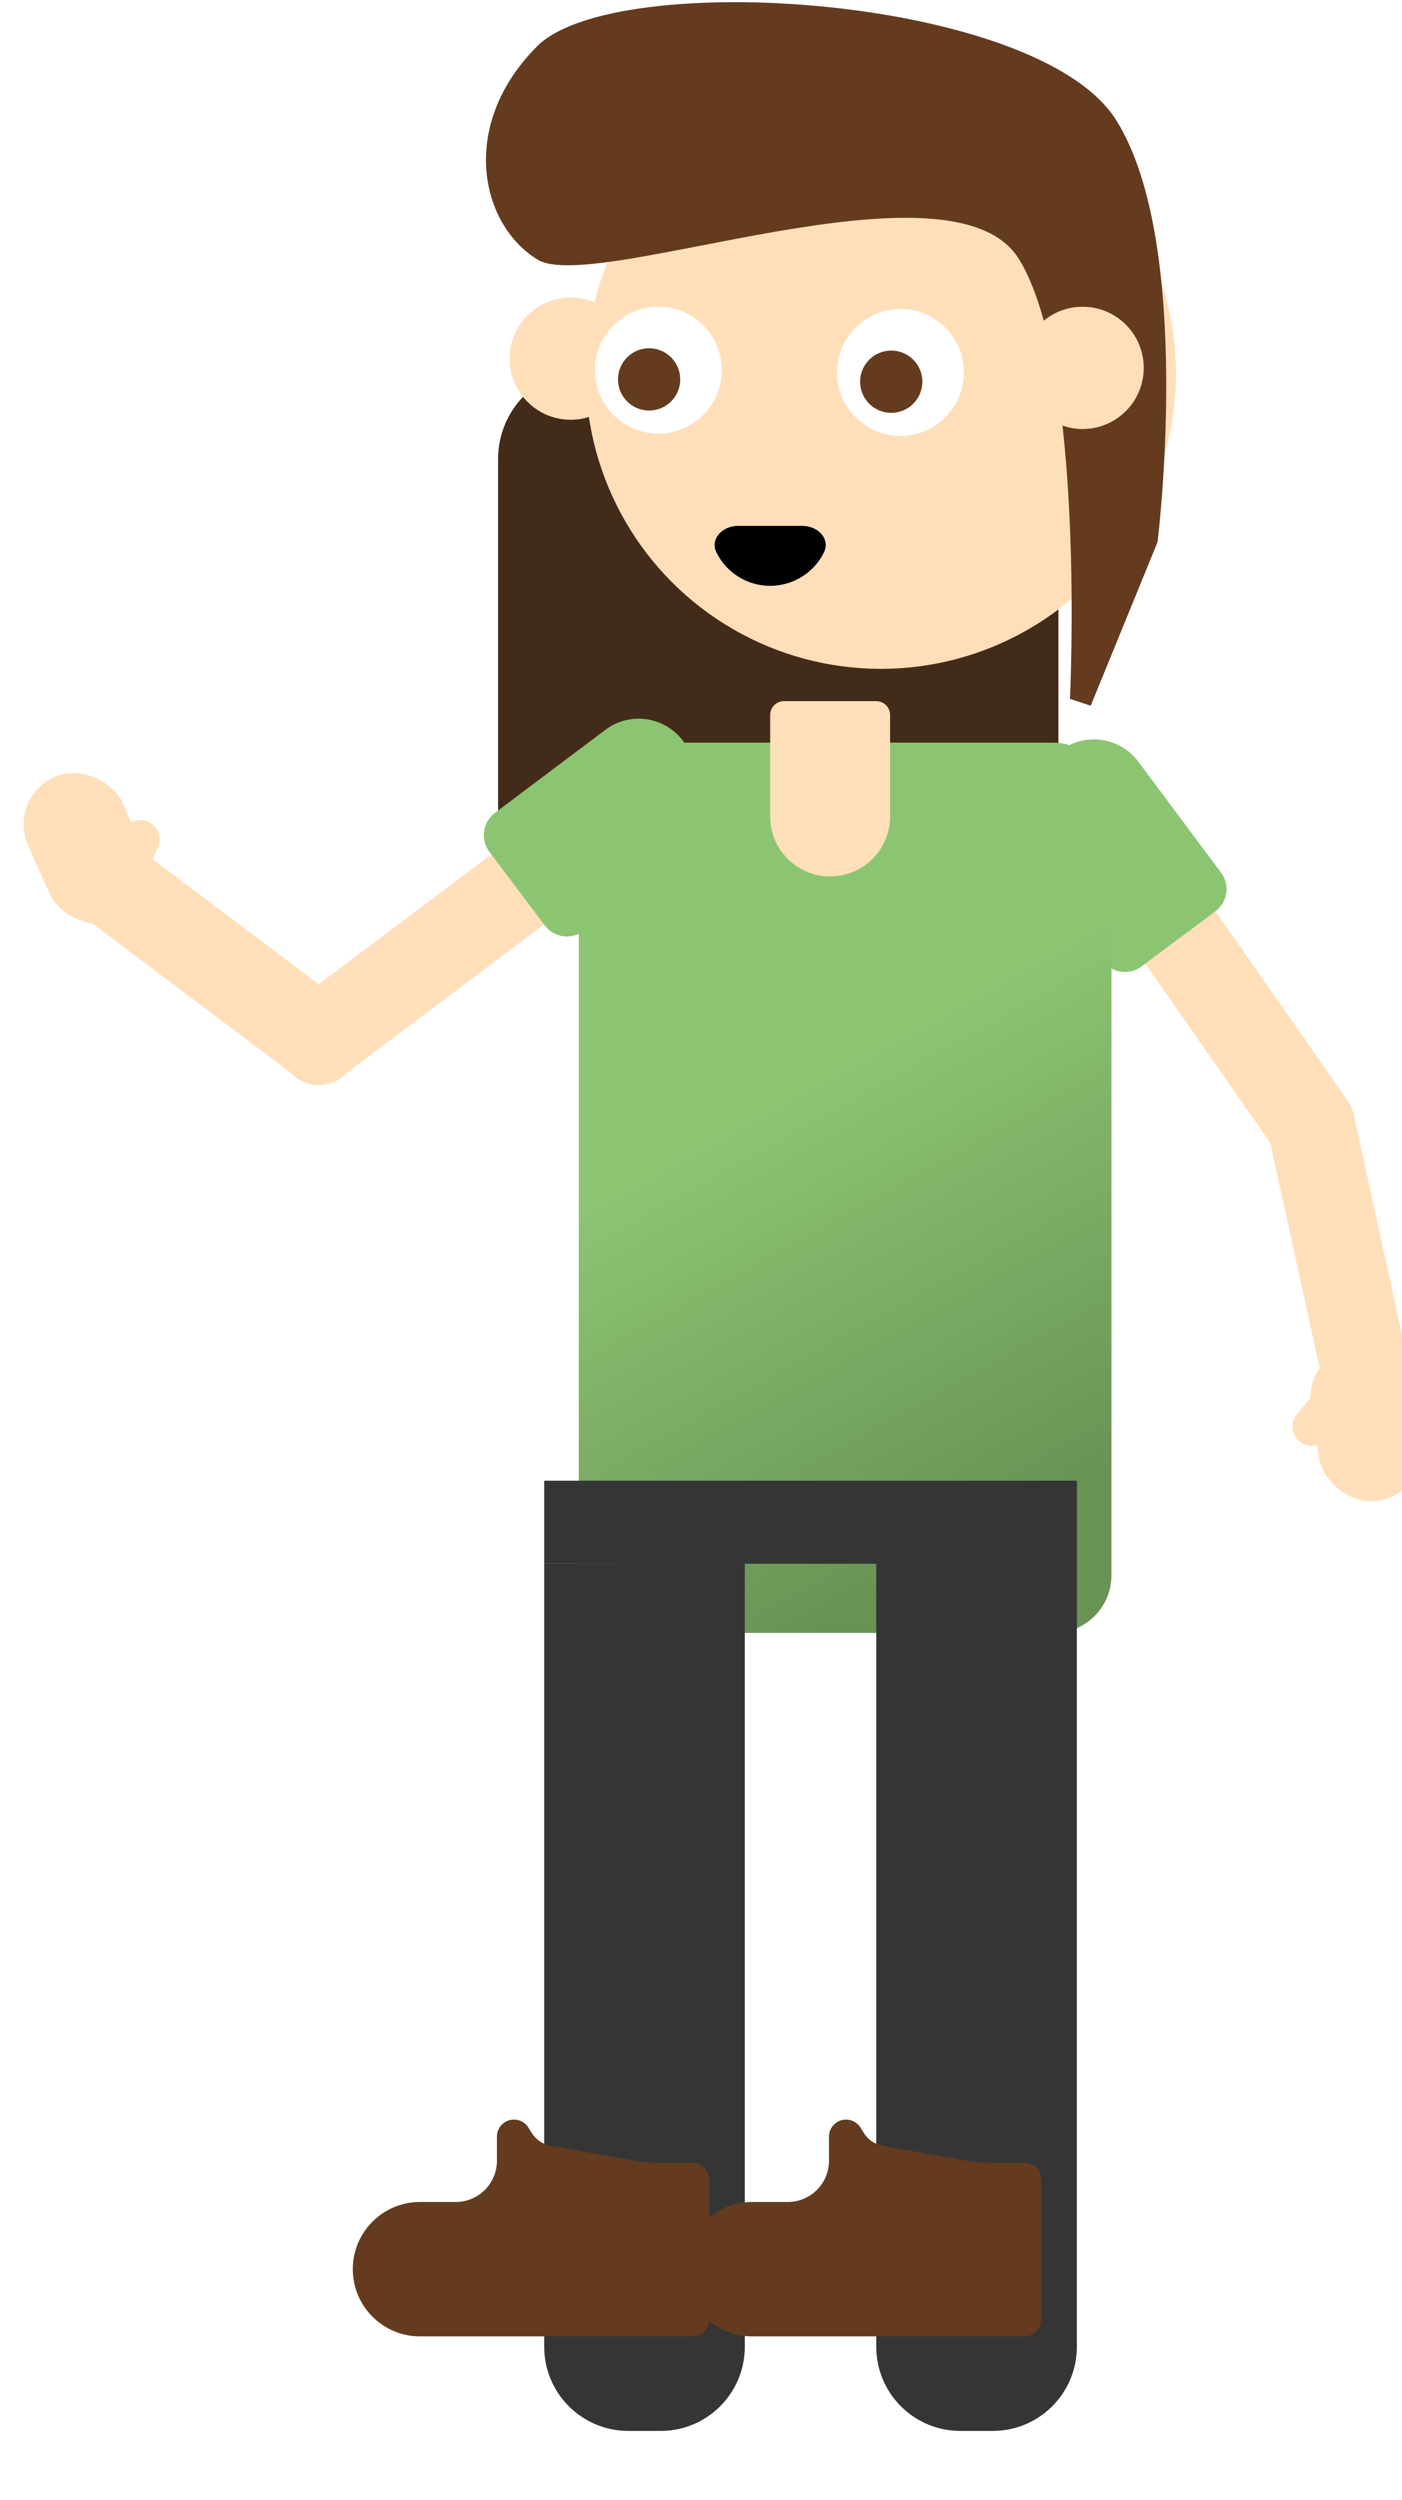 <svg width="608" height="1084" viewBox="0 0 608 1084" fill="none" xmlns="http://www.w3.org/2000/svg">
<g filter="url(#filter0_i_3_18)">
<rect x="262" y="120" width="243" height="238" rx="39" fill="#432B19"/>
</g>
<g filter="url(#filter1_i_3_18)">
<path d="M144.625 480.215C137.563 485.526 127.532 484.105 122.222 477.043L120.419 474.645C114.112 466.258 115.799 454.347 124.186 448.04L245.674 356.691L268.512 387.064L144.625 480.215Z" fill="#FFDFBA"/>
<path d="M125.886 480.215C132.949 485.526 142.979 484.105 148.29 477.043L150.093 474.645C156.399 466.258 154.713 454.347 146.326 448.04L57.3 381.101L34.463 411.473L125.886 480.215Z" fill="#FFDFBA"/>
<path d="M209.211 382.283C205.229 376.986 206.294 369.463 211.591 365.48L259.548 329.423C270.143 321.457 285.189 323.588 293.154 334.183L317.192 366.154L250.052 416.634C244.755 420.617 237.232 419.551 233.25 414.254L209.211 382.283Z" fill="#8CC572"/>
<rect y="359.035" width="45" height="68" rx="22.5" transform="rotate(-24.056 0 359.035)" fill="#FFDFBA"/>
<rect width="17.181" height="25.295" rx="8.591" transform="matrix(-0.913 -0.408 -0.408 0.913 69 372.695)" fill="#FFDFBA"/>
</g>
<g filter="url(#filter2_i_3_18)">
<path d="M542.763 505.045C547.824 512.29 557.798 514.06 565.043 508.999L567.502 507.281C576.104 501.272 578.206 489.427 572.197 480.825L485.152 356.217L454 377.978L542.763 505.045Z" fill="#FFDFBA"/>
<path d="M537.428 492.986C535.535 484.354 540.997 475.823 549.629 473.93L552.559 473.287C562.809 471.039 572.94 477.526 575.188 487.776L600.539 603.37L563.421 611.511L537.428 492.986Z" fill="#FFDFBA"/>
<path d="M483.012 423.043C477.699 427.005 470.18 425.91 466.218 420.597L416 353.261L448.065 329.348C458.69 321.424 473.727 323.614 481.652 334.239L517.522 382.336C521.484 387.649 520.389 395.167 515.076 399.129L483.012 423.043Z" fill="#8CC572"/>
<g filter="url(#filter3_i_3_18)">
<rect width="17.181" height="25.295" rx="8.591" transform="matrix(0.768 0.64 0.64 -0.768 545 619.62)" fill="#FFDFBA"/>
</g>
<rect x="607.697" y="651.505" width="45" height="68" rx="22.5" transform="rotate(171.702 607.697 651.505)" fill="#FFDFBA"/>
</g>
<rect x="251" y="322" width="231" height="386" rx="25" fill="url(#paint0_linear_3_18)"/>
<g filter="url(#filter4_i_3_18)">
<path d="M251 672H482V708H251V672Z" fill="#353535"/>
<path d="M251 708H338V1047.5C338 1067.66 321.658 1084 301.5 1084H287.5C267.342 1084 251 1067.66 251 1047.5V708Z" fill="#353535"/>
<g filter="url(#filter5_ii_3_18)">
<path d="M338.5 1076.83V1015.86C338.5 1014.08 337.835 1012.36 336.634 1011.04C335.275 1009.54 333.349 1008.69 331.329 1008.69H314.783C312.266 1008.69 309.754 1008.47 307.275 1008.03L269.893 1001.4C266.46 1000.79 263.448 998.754 261.606 995.795L260.17 993.487C258.82 991.318 256.447 990 253.893 990C249.81 990 246.5 993.31 246.5 997.393V1007.87C246.5 1017.73 238.501 1025.73 228.634 1025.73H213.135C197.044 1025.73 184 1038.77 184 1054.87C184 1070.96 197.044 1084 213.135 1084H331.329C333.349 1084 335.275 1083.15 336.634 1081.65C337.835 1080.33 338.5 1078.61 338.5 1076.83Z" fill="#643B1E"/>
</g>
<path d="M395 708H482V1047.5C482 1067.66 465.658 1084 445.5 1084H431.5C411.342 1084 395 1067.66 395 1047.5V708Z" fill="#353535"/>
<g filter="url(#filter6_ii_3_18)">
<path d="M482.5 1076.83V1015.86C482.5 1014.08 481.835 1012.36 480.634 1011.04C479.275 1009.54 477.349 1008.69 475.329 1008.69H458.783C456.266 1008.69 453.754 1008.47 451.275 1008.03L413.893 1001.4C410.46 1000.79 407.448 998.754 405.606 995.795L404.17 993.487C402.82 991.318 400.447 990 397.893 990C393.81 990 390.5 993.31 390.5 997.393V1007.87C390.5 1017.73 382.501 1025.73 372.634 1025.73H357.135C341.044 1025.73 328 1038.77 328 1054.87C328 1070.96 341.044 1084 357.135 1084H475.329C477.349 1084 479.275 1083.15 480.634 1081.65C481.835 1080.33 482.5 1078.61 482.5 1076.83Z" fill="#643B1E"/>
</g>
</g>
<g filter="url(#filter7_i_3_18)">
<path d="M334 276C334 272.686 336.686 270 340 270H380C383.314 270 386 272.686 386 276V320C386 334.359 374.359 346 360 346C345.641 346 334 334.359 334 320V276Z" fill="#FFDFBA"/>
</g>
<g filter="url(#filter8_i_3_18)">
<g filter="url(#filter9_i_3_18)">
<circle cx="238.5" cy="164.5" r="26.5" fill="#FFDFBA"/>
</g>
<g filter="url(#filter10_i_3_18)">
<circle cx="238.5" cy="164.5" r="12.5" fill="#FFDFBA"/>
</g>
</g>
<g filter="url(#filter11_i_3_18)">
<circle cx="360" cy="162" r="128" fill="#FFDFBA"/>
</g>
<path d="M442 112.5C471 160 464 303 464 303L473 306L502 235C502 235 518 106 484 52C450 -2 267 -14 233 20C199 54 208 97 233 112.5C258 128 413 65 442 112.5Z" fill="#643B1E"/>
<g filter="url(#filter12_i_3_18)">
<circle cx="473.5" cy="163.5" r="26.5" fill="#FFDFBA"/>
</g>
<g filter="url(#filter13_i_3_18)">
<circle cx="473.5" cy="163.5" r="12.5" fill="#FFDFBA"/>
</g>
<mask id="mask0_3_18" style="mask-type:alpha" maskUnits="userSpaceOnUse" x="238" y="132" width="183" height="73">
<path d="M238 132H420.938V205H238V132Z" fill="#C4C4C4"/>
</mask>
<g mask="url(#mask0_3_18)">
<g filter="url(#filter14_i_3_18)">
<circle cx="281.5" cy="164.5" r="27.5" fill="white"/>
</g>
<circle cx="281.5" cy="164.5" r="13.5" fill="#643B1E"/>
<g filter="url(#filter15_i_3_18)">
<circle cx="386.5" cy="165.5" r="27.5" fill="white"/>
</g>
<circle cx="386.5" cy="165.5" r="13.5" fill="#643B1E"/>
</g>
<path d="M348 228C354.627 228 360.231 233.645 357.279 239.579C356.038 242.074 354.393 244.377 352.385 246.385C347.509 251.261 340.896 254 334 254C327.104 254 320.491 251.261 315.615 246.385C313.607 244.377 311.962 242.074 310.721 239.579C307.769 233.645 313.373 228 320 228L334 228H348Z" fill="black"/>
<defs>
<filter id="filter0_i_3_18" x="262" y="120" width="243" height="238" filterUnits="userSpaceOnUse" color-interpolation-filters="sRGB">
<feFlood flood-opacity="0" result="BackgroundImageFix"/>
<feBlend mode="normal" in="SourceGraphic" in2="BackgroundImageFix" result="shape"/>
<feColorMatrix in="SourceAlpha" type="matrix" values="0 0 0 0 0 0 0 0 0 0 0 0 0 0 0 0 0 0 127 0" result="hardAlpha"/>
<feOffset dx="-46" dy="40"/>
<feComposite in2="hardAlpha" operator="arithmetic" k2="-1" k3="1"/>
<feColorMatrix type="matrix" values="0 0 0 0 0.392 0 0 0 0 0.232 0 0 0 0 0.116 0 0 0 1 0"/>
<feBlend mode="normal" in2="shape" result="effect1_innerShadow_3_18"/>
</filter>
<filter id="filter1_i_3_18" x="7.212" y="311.604" width="312.98" height="171.824" filterUnits="userSpaceOnUse" color-interpolation-filters="sRGB">
<feFlood flood-opacity="0" result="BackgroundImageFix"/>
<feBlend mode="normal" in="SourceGraphic" in2="BackgroundImageFix" result="shape"/>
<feColorMatrix in="SourceAlpha" type="matrix" values="0 0 0 0 0 0 0 0 0 0 0 0 0 0 0 0 0 0 127 0" result="hardAlpha"/>
<feOffset dx="3" dy="-13"/>
<feGaussianBlur stdDeviation="14.5"/>
<feComposite in2="hardAlpha" operator="arithmetic" k2="-1" k3="1"/>
<feColorMatrix type="matrix" values="0 0 0 0 0 0 0 0 0 0 0 0 0 0 0 0 0 0 0.25 0"/>
<feBlend mode="normal" in2="shape" result="effect1_innerShadow_3_18"/>
</filter>
<filter id="filter2_i_3_18" x="416" y="320.585" width="200.688" height="334.405" filterUnits="userSpaceOnUse" color-interpolation-filters="sRGB">
<feFlood flood-opacity="0" result="BackgroundImageFix"/>
<feBlend mode="normal" in="SourceGraphic" in2="BackgroundImageFix" result="shape"/>
<feColorMatrix in="SourceAlpha" type="matrix" values="0 0 0 0 0 0 0 0 0 0 0 0 0 0 0 0 0 0 127 0" result="hardAlpha"/>
<feOffset dx="12" dy="-4"/>
<feGaussianBlur stdDeviation="13.5"/>
<feComposite in2="hardAlpha" operator="arithmetic" k2="-1" k3="1"/>
<feColorMatrix type="matrix" values="0 0 0 0 0 0 0 0 0 0 0 0 0 0 0 0 0 0 0.25 0"/>
<feBlend mode="normal" in2="shape" result="effect1_innerShadow_3_18"/>
</filter>
<filter id="filter3_i_3_18" x="548.508" y="603.698" width="22.377" height="27.414" filterUnits="userSpaceOnUse" color-interpolation-filters="sRGB">
<feFlood flood-opacity="0" result="BackgroundImageFix"/>
<feBlend mode="normal" in="SourceGraphic" in2="BackgroundImageFix" result="shape"/>
<feColorMatrix in="SourceAlpha" type="matrix" values="0 0 0 0 0 0 0 0 0 0 0 0 0 0 0 0 0 0 127 0" result="hardAlpha"/>
<feOffset dy="4"/>
<feGaussianBlur stdDeviation="7"/>
<feComposite in2="hardAlpha" operator="arithmetic" k2="-1" k3="1"/>
<feColorMatrix type="matrix" values="0 0 0 0 0.796 0 0 0 0 0.573 0 0 0 0 0.478 0 0 0 0.25 0"/>
<feBlend mode="normal" in2="shape" result="effect1_innerShadow_3_18"/>
</filter>
<filter id="filter4_i_3_18" x="169" y="642" width="313.5" height="442" filterUnits="userSpaceOnUse" color-interpolation-filters="sRGB">
<feFlood flood-opacity="0" result="BackgroundImageFix"/>
<feBlend mode="normal" in="SourceGraphic" in2="BackgroundImageFix" result="shape"/>
<feColorMatrix in="SourceAlpha" type="matrix" values="0 0 0 0 0 0 0 0 0 0 0 0 0 0 0 0 0 0 127 0" result="hardAlpha"/>
<feOffset dx="-15" dy="-30"/>
<feGaussianBlur stdDeviation="16"/>
<feComposite in2="hardAlpha" operator="arithmetic" k2="-1" k3="1"/>
<feColorMatrix type="matrix" values="0 0 0 0 0 0 0 0 0 0 0 0 0 0 0 0 0 0 0.25 0"/>
<feBlend mode="normal" in2="shape" result="effect1_innerShadow_3_18"/>
</filter>
<filter id="filter5_ii_3_18" x="168" y="964" width="170.5" height="120" filterUnits="userSpaceOnUse" color-interpolation-filters="sRGB">
<feFlood flood-opacity="0" result="BackgroundImageFix"/>
<feBlend mode="normal" in="SourceGraphic" in2="BackgroundImageFix" result="shape"/>
<feColorMatrix in="SourceAlpha" type="matrix" values="0 0 0 0 0 0 0 0 0 0 0 0 0 0 0 0 0 0 127 0" result="hardAlpha"/>
<feOffset dy="-15"/>
<feComposite in2="hardAlpha" operator="arithmetic" k2="-1" k3="1"/>
<feColorMatrix type="matrix" values="0 0 0 0 0 0 0 0 0 0 0 0 0 0 0 0 0 0 0.25 0"/>
<feBlend mode="normal" in2="shape" result="effect1_innerShadow_3_18"/>
<feColorMatrix in="SourceAlpha" type="matrix" values="0 0 0 0 0 0 0 0 0 0 0 0 0 0 0 0 0 0 127 0" result="hardAlpha"/>
<feOffset dx="-16" dy="-26"/>
<feGaussianBlur stdDeviation="15"/>
<feComposite in2="hardAlpha" operator="arithmetic" k2="-1" k3="1"/>
<feColorMatrix type="matrix" values="0 0 0 0 0 0 0 0 0 0 0 0 0 0 0 0 0 0 0.25 0"/>
<feBlend mode="normal" in2="effect1_innerShadow_3_18" result="effect2_innerShadow_3_18"/>
</filter>
<filter id="filter6_ii_3_18" x="312" y="964" width="170.5" height="120" filterUnits="userSpaceOnUse" color-interpolation-filters="sRGB">
<feFlood flood-opacity="0" result="BackgroundImageFix"/>
<feBlend mode="normal" in="SourceGraphic" in2="BackgroundImageFix" result="shape"/>
<feColorMatrix in="SourceAlpha" type="matrix" values="0 0 0 0 0 0 0 0 0 0 0 0 0 0 0 0 0 0 127 0" result="hardAlpha"/>
<feOffset dy="-15"/>
<feComposite in2="hardAlpha" operator="arithmetic" k2="-1" k3="1"/>
<feColorMatrix type="matrix" values="0 0 0 0 0 0 0 0 0 0 0 0 0 0 0 0 0 0 0.25 0"/>
<feBlend mode="normal" in2="shape" result="effect1_innerShadow_3_18"/>
<feColorMatrix in="SourceAlpha" type="matrix" values="0 0 0 0 0 0 0 0 0 0 0 0 0 0 0 0 0 0 127 0" result="hardAlpha"/>
<feOffset dx="-16" dy="-26"/>
<feGaussianBlur stdDeviation="15"/>
<feComposite in2="hardAlpha" operator="arithmetic" k2="-1" k3="1"/>
<feColorMatrix type="matrix" values="0 0 0 0 0 0 0 0 0 0 0 0 0 0 0 0 0 0 0.25 0"/>
<feBlend mode="normal" in2="effect1_innerShadow_3_18" result="effect2_innerShadow_3_18"/>
</filter>
<filter id="filter7_i_3_18" x="334" y="270" width="52" height="90" filterUnits="userSpaceOnUse" color-interpolation-filters="sRGB">
<feFlood flood-opacity="0" result="BackgroundImageFix"/>
<feBlend mode="normal" in="SourceGraphic" in2="BackgroundImageFix" result="shape"/>
<feColorMatrix in="SourceAlpha" type="matrix" values="0 0 0 0 0 0 0 0 0 0 0 0 0 0 0 0 0 0 127 0" result="hardAlpha"/>
<feOffset dy="34"/>
<feGaussianBlur stdDeviation="7"/>
<feComposite in2="hardAlpha" operator="arithmetic" k2="-1" k3="1"/>
<feColorMatrix type="matrix" values="0 0 0 0 0.796 0 0 0 0 0.573 0 0 0 0 0.478 0 0 0 0.6 0"/>
<feBlend mode="normal" in2="shape" result="effect1_innerShadow_3_18"/>
</filter>
<filter id="filter8_i_3_18" x="212" y="133" width="58" height="58" filterUnits="userSpaceOnUse" color-interpolation-filters="sRGB">
<feFlood flood-opacity="0" result="BackgroundImageFix"/>
<feBlend mode="normal" in="SourceGraphic" in2="BackgroundImageFix" result="shape"/>
<feColorMatrix in="SourceAlpha" type="matrix" values="0 0 0 0 0 0 0 0 0 0 0 0 0 0 0 0 0 0 127 0" result="hardAlpha"/>
<feOffset dx="5" dy="-5"/>
<feGaussianBlur stdDeviation="33.5"/>
<feComposite in2="hardAlpha" operator="arithmetic" k2="-1" k3="1"/>
<feColorMatrix type="matrix" values="0 0 0 0 0.796 0 0 0 0 0.573 0 0 0 0 0.478 0 0 0 0.29 0"/>
<feBlend mode="normal" in2="shape" result="effect1_innerShadow_3_18"/>
</filter>
<filter id="filter9_i_3_18" x="212" y="134" width="57" height="57" filterUnits="userSpaceOnUse" color-interpolation-filters="sRGB">
<feFlood flood-opacity="0" result="BackgroundImageFix"/>
<feBlend mode="normal" in="SourceGraphic" in2="BackgroundImageFix" result="shape"/>
<feColorMatrix in="SourceAlpha" type="matrix" values="0 0 0 0 0 0 0 0 0 0 0 0 0 0 0 0 0 0 127 0" result="hardAlpha"/>
<feOffset dx="4" dy="-4"/>
<feGaussianBlur stdDeviation="2"/>
<feComposite in2="hardAlpha" operator="arithmetic" k2="-1" k3="1"/>
<feColorMatrix type="matrix" values="0 0 0 0 0.796 0 0 0 0 0.573 0 0 0 0 0.478 0 0 0 0.25 0"/>
<feBlend mode="normal" in2="shape" result="effect1_innerShadow_3_18"/>
</filter>
<filter id="filter10_i_3_18" x="226" y="152" width="29" height="25" filterUnits="userSpaceOnUse" color-interpolation-filters="sRGB">
<feFlood flood-opacity="0" result="BackgroundImageFix"/>
<feBlend mode="normal" in="SourceGraphic" in2="BackgroundImageFix" result="shape"/>
<feColorMatrix in="SourceAlpha" type="matrix" values="0 0 0 0 0 0 0 0 0 0 0 0 0 0 0 0 0 0 127 0" result="hardAlpha"/>
<feOffset dx="8"/>
<feGaussianBlur stdDeviation="2"/>
<feComposite in2="hardAlpha" operator="arithmetic" k2="-1" k3="1"/>
<feColorMatrix type="matrix" values="0 0 0 0 0.796 0 0 0 0 0.573 0 0 0 0 0.478 0 0 0 0.25 0"/>
<feBlend mode="normal" in2="shape" result="effect1_innerShadow_3_18"/>
</filter>
<filter id="filter11_i_3_18" x="232" y="34" width="278" height="256" filterUnits="userSpaceOnUse" color-interpolation-filters="sRGB">
<feFlood flood-opacity="0" result="BackgroundImageFix"/>
<feBlend mode="normal" in="SourceGraphic" in2="BackgroundImageFix" result="shape"/>
<feColorMatrix in="SourceAlpha" type="matrix" values="0 0 0 0 0 0 0 0 0 0 0 0 0 0 0 0 0 0 127 0" result="hardAlpha"/>
<feOffset dx="22"/>
<feGaussianBlur stdDeviation="28"/>
<feComposite in2="hardAlpha" operator="arithmetic" k2="-1" k3="1"/>
<feColorMatrix type="matrix" values="0 0 0 0 0.796 0 0 0 0 0.573 0 0 0 0 0.477 0 0 0 0.29 0"/>
<feBlend mode="normal" in2="shape" result="effect1_innerShadow_3_18"/>
</filter>
<filter id="filter12_i_3_18" x="443" y="133" width="57" height="57" filterUnits="userSpaceOnUse" color-interpolation-filters="sRGB">
<feFlood flood-opacity="0" result="BackgroundImageFix"/>
<feBlend mode="normal" in="SourceGraphic" in2="BackgroundImageFix" result="shape"/>
<feColorMatrix in="SourceAlpha" type="matrix" values="0 0 0 0 0 0 0 0 0 0 0 0 0 0 0 0 0 0 127 0" result="hardAlpha"/>
<feOffset dx="-4" dy="-4"/>
<feGaussianBlur stdDeviation="2"/>
<feComposite in2="hardAlpha" operator="arithmetic" k2="-1" k3="1"/>
<feColorMatrix type="matrix" values="0 0 0 0 0.796 0 0 0 0 0.573 0 0 0 0 0.478 0 0 0 0.25 0"/>
<feBlend mode="normal" in2="shape" result="effect1_innerShadow_3_18"/>
</filter>
<filter id="filter13_i_3_18" x="457" y="151" width="29" height="25" filterUnits="userSpaceOnUse" color-interpolation-filters="sRGB">
<feFlood flood-opacity="0" result="BackgroundImageFix"/>
<feBlend mode="normal" in="SourceGraphic" in2="BackgroundImageFix" result="shape"/>
<feColorMatrix in="SourceAlpha" type="matrix" values="0 0 0 0 0 0 0 0 0 0 0 0 0 0 0 0 0 0 127 0" result="hardAlpha"/>
<feOffset dx="-8"/>
<feGaussianBlur stdDeviation="2"/>
<feComposite in2="hardAlpha" operator="arithmetic" k2="-1" k3="1"/>
<feColorMatrix type="matrix" values="0 0 0 0 0.796 0 0 0 0 0.573 0 0 0 0 0.478 0 0 0 0.25 0"/>
<feBlend mode="normal" in2="shape" result="effect1_innerShadow_3_18"/>
</filter>
<filter id="filter14_i_3_18" x="254" y="133" width="59" height="59" filterUnits="userSpaceOnUse" color-interpolation-filters="sRGB">
<feFlood flood-opacity="0" result="BackgroundImageFix"/>
<feBlend mode="normal" in="SourceGraphic" in2="BackgroundImageFix" result="shape"/>
<feColorMatrix in="SourceAlpha" type="matrix" values="0 0 0 0 0 0 0 0 0 0 0 0 0 0 0 0 0 0 127 0" result="hardAlpha"/>
<feOffset dx="4" dy="-4"/>
<feGaussianBlur stdDeviation="7.5"/>
<feComposite in2="hardAlpha" operator="arithmetic" k2="-1" k3="1"/>
<feColorMatrix type="matrix" values="0 0 0 0 0 0 0 0 0 0 0 0 0 0 0 0 0 0 0.1 0"/>
<feBlend mode="normal" in2="shape" result="effect1_innerShadow_3_18"/>
</filter>
<filter id="filter15_i_3_18" x="359" y="134" width="59" height="59" filterUnits="userSpaceOnUse" color-interpolation-filters="sRGB">
<feFlood flood-opacity="0" result="BackgroundImageFix"/>
<feBlend mode="normal" in="SourceGraphic" in2="BackgroundImageFix" result="shape"/>
<feColorMatrix in="SourceAlpha" type="matrix" values="0 0 0 0 0 0 0 0 0 0 0 0 0 0 0 0 0 0 127 0" result="hardAlpha"/>
<feOffset dx="4" dy="-4"/>
<feGaussianBlur stdDeviation="7.5"/>
<feComposite in2="hardAlpha" operator="arithmetic" k2="-1" k3="1"/>
<feColorMatrix type="matrix" values="0 0 0 0 0 0 0 0 0 0 0 0 0 0 0 0 0 0 0.1 0"/>
<feBlend mode="normal" in2="shape" result="effect1_innerShadow_3_18"/>
</filter>
<linearGradient id="paint0_linear_3_18" x1="338" y1="477" x2="439.5" y2="659.5" gradientUnits="userSpaceOnUse">
<stop stop-color="#8CC572"/>
<stop offset="1" stop-color="#699355"/>
</linearGradient>
</defs>
</svg>
